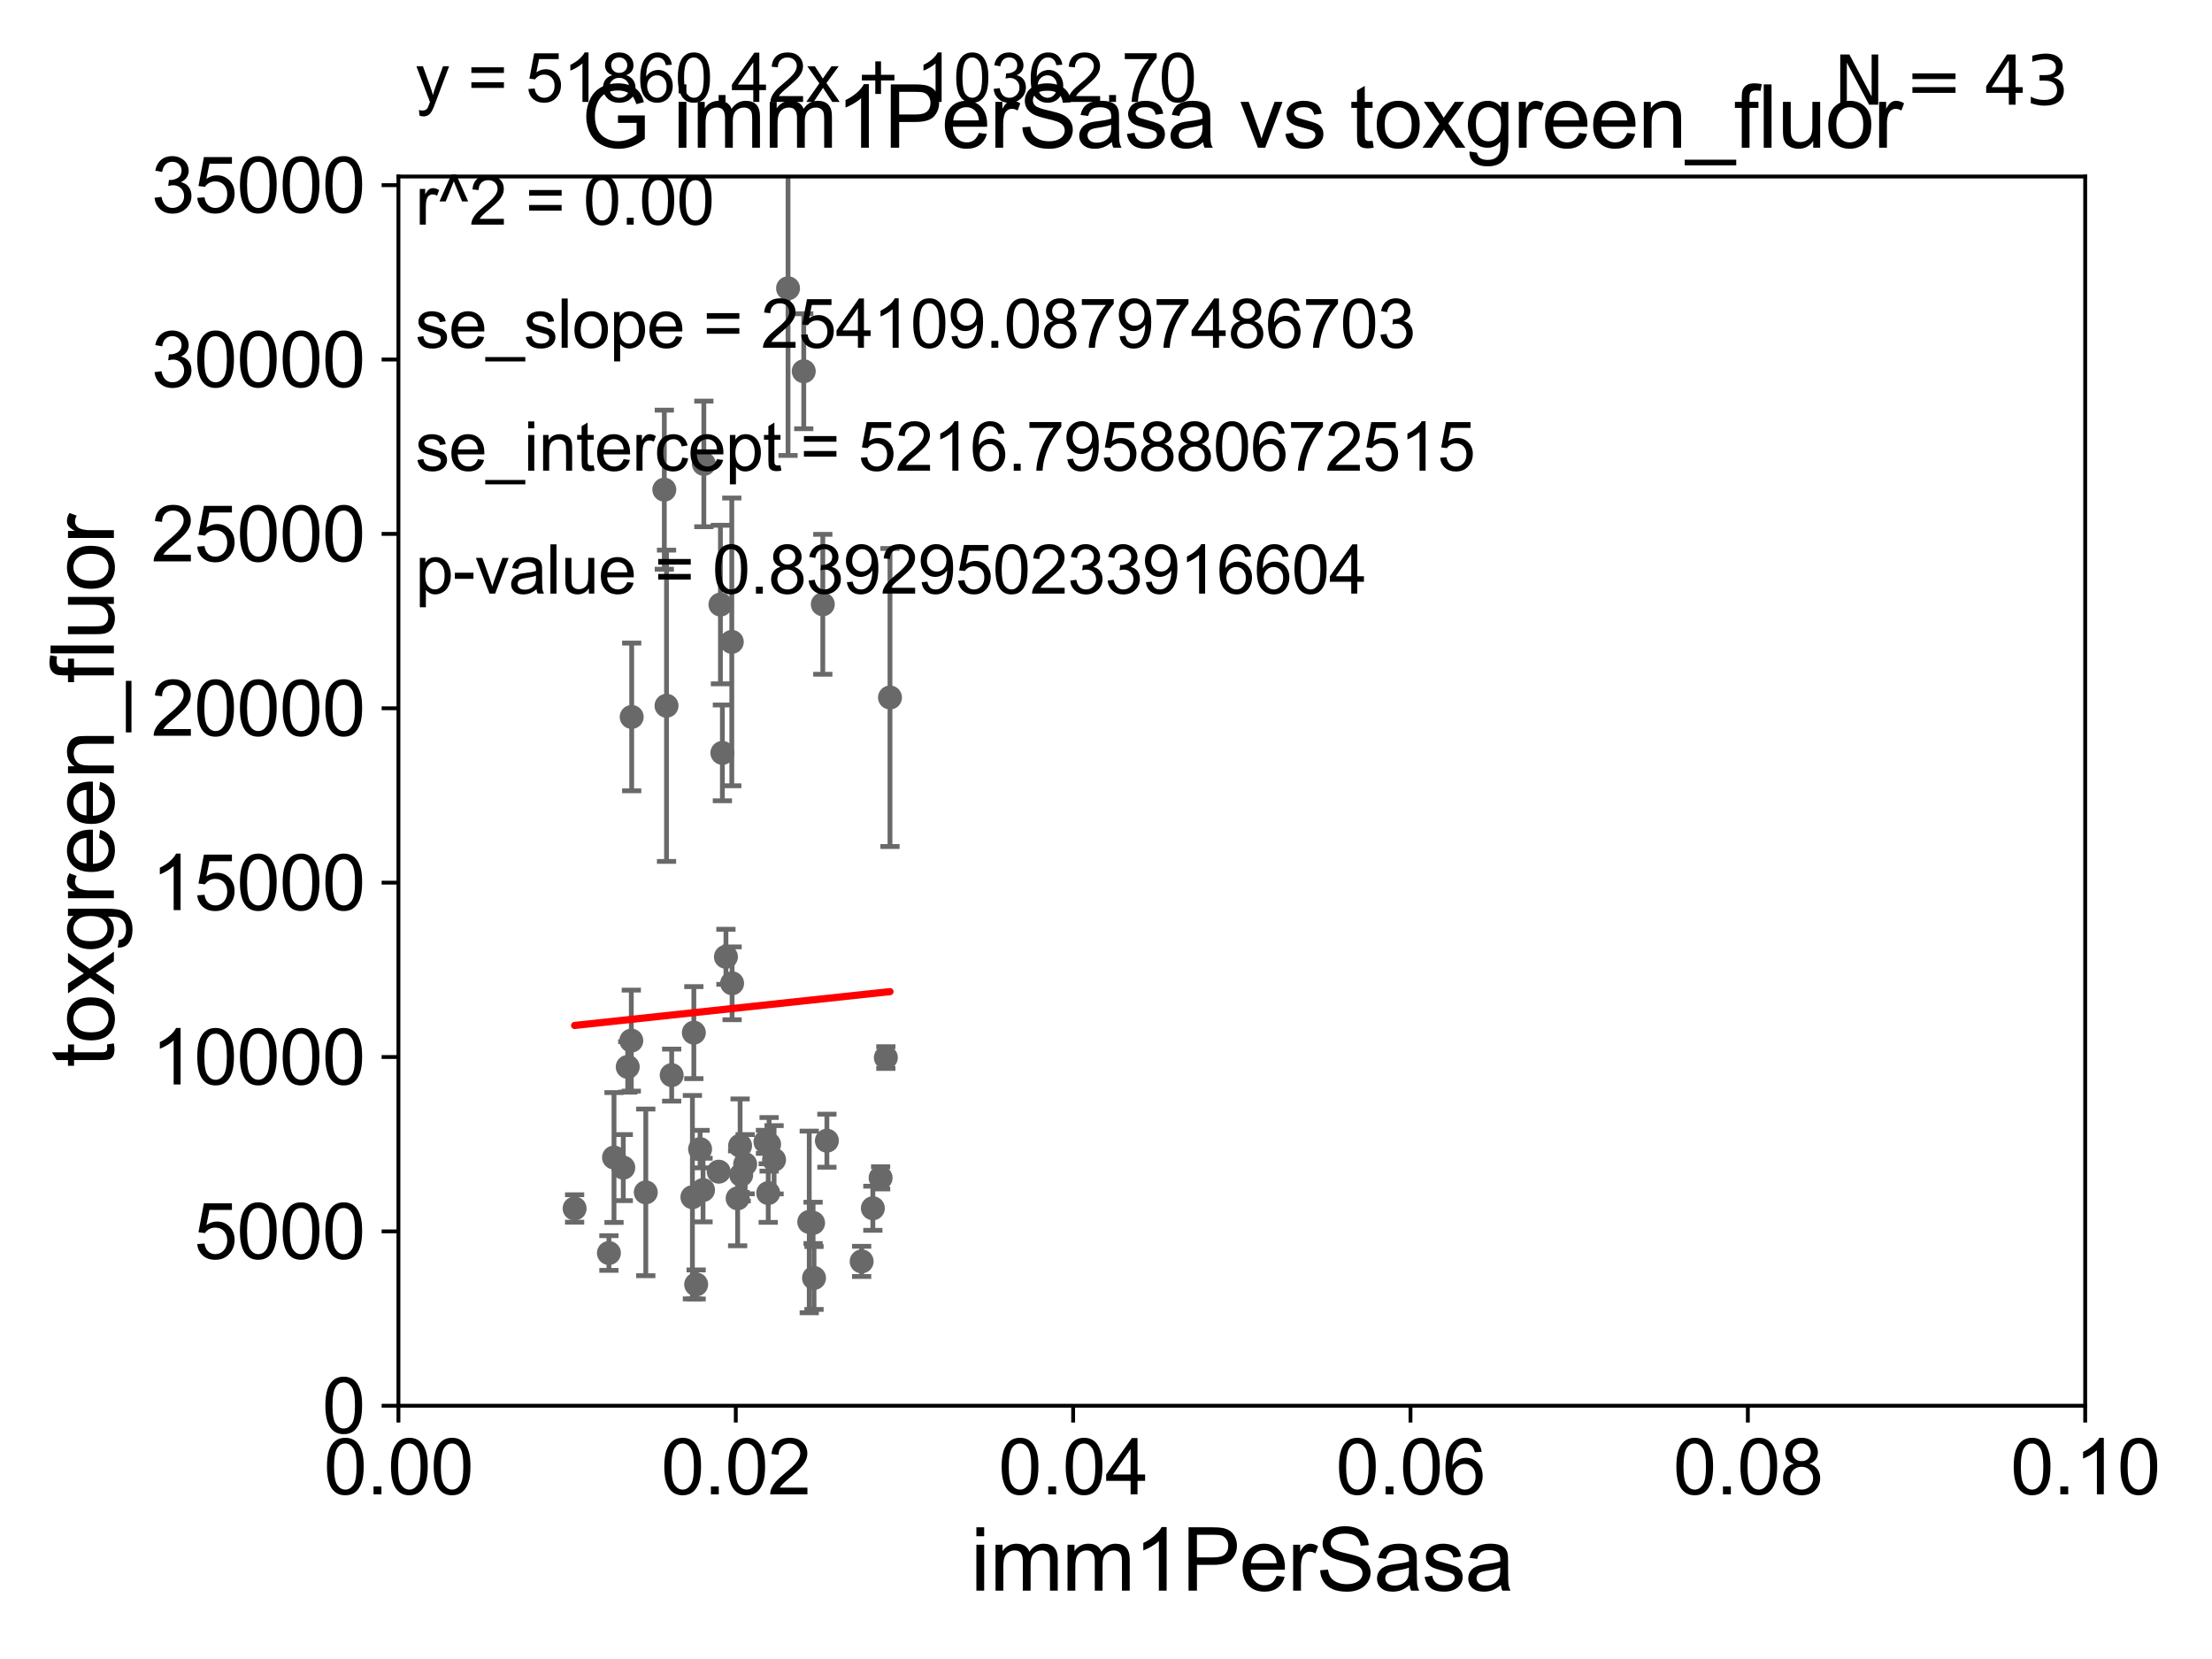 <?xml version="1.0" encoding="utf-8" standalone="no"?>
<!DOCTYPE svg PUBLIC "-//W3C//DTD SVG 1.1//EN"
  "http://www.w3.org/Graphics/SVG/1.1/DTD/svg11.dtd">
<svg xmlns:xlink="http://www.w3.org/1999/xlink" width="460.8pt" height="345.6pt" viewBox="0 0 460.8 345.6" xmlns="http://www.w3.org/2000/svg" version="1.1">
 <defs>
  <style type="text/css">*{stroke-linejoin: round; stroke-linecap: butt}</style>
 </defs>
 <g id="figure_1">
  <g id="patch_1">
   <path d="M 0 345.6 
L 460.8 345.6 
L 460.8 0 
L 0 0 
z
" style="fill: #ffffff"/>
  </g>
  <g id="axes_1">
   <g id="patch_2">
    <path d="M 83 292.84 
L 434.385 292.84 
L 434.385 36.775 
L 83 36.775 
z
" style="fill: #ffffff"/>
   </g>
   <g id="PathCollection_1">
    <defs>
     <path id="m724bd20371" d="M 0 1.118 
C 0.297 1.118 0.581 1 0.791 0.791 
C 1 0.581 1.118 0.297 1.118 0 
C 1.118 -0.297 1 -0.581 0.791 -0.791 
C 0.581 -1 0.297 -1.118 0 -1.118 
C -0.297 -1.118 -0.581 -1 -0.791 -0.791 
C -1 -0.581 -1.118 -0.297 -1.118 0 
C -1.118 0.297 -1 0.581 -0.791 0.791 
C -0.581 1 -0.297 1.118 0 1.118 
z
" style="stroke: #696969"/>
    </defs>
    <g clip-path="url(#pd3ebe67bb3)">
     <use xlink:href="#m724bd20371" x="181.833" y="251.703" style="fill: #696969; stroke: #696969"/>
     <use xlink:href="#m724bd20371" x="155.23" y="242.52" style="fill: #696969; stroke: #696969"/>
     <use xlink:href="#m724bd20371" x="146.455" y="247.912" style="fill: #696969; stroke: #696969"/>
     <use xlink:href="#m724bd20371" x="145.841" y="239.38" style="fill: #696969; stroke: #696969"/>
     <use xlink:href="#m724bd20371" x="160.032" y="248.535" style="fill: #696969; stroke: #696969"/>
     <use xlink:href="#m724bd20371" x="149.727" y="244.082" style="fill: #696969; stroke: #696969"/>
     <use xlink:href="#m724bd20371" x="152.509" y="204.84" style="fill: #696969; stroke: #696969"/>
     <use xlink:href="#m724bd20371" x="169.575" y="266.224" style="fill: #696969; stroke: #696969"/>
     <use xlink:href="#m724bd20371" x="138.849" y="147.023" style="fill: #696969; stroke: #696969"/>
     <use xlink:href="#m724bd20371" x="169.381" y="254.754" style="fill: #696969; stroke: #696969"/>
     <use xlink:href="#m724bd20371" x="131.513" y="216.78" style="fill: #696969; stroke: #696969"/>
     <use xlink:href="#m724bd20371" x="154.405" y="244.763" style="fill: #696969; stroke: #696969"/>
     <use xlink:href="#m724bd20371" x="130.767" y="222.257" style="fill: #696969; stroke: #696969"/>
     <use xlink:href="#m724bd20371" x="185.401" y="145.302" style="fill: #696969; stroke: #696969"/>
     <use xlink:href="#m724bd20371" x="126.847" y="261.029" style="fill: #696969; stroke: #696969"/>
     <use xlink:href="#m724bd20371" x="161.253" y="241.603" style="fill: #696969; stroke: #696969"/>
     <use xlink:href="#m724bd20371" x="129.841" y="243.238" style="fill: #696969; stroke: #696969"/>
     <use xlink:href="#m724bd20371" x="168.581" y="254.553" style="fill: #696969; stroke: #696969"/>
     <use xlink:href="#m724bd20371" x="127.91" y="241.129" style="fill: #696969; stroke: #696969"/>
     <use xlink:href="#m724bd20371" x="144.539" y="215.115" style="fill: #696969; stroke: #696969"/>
     <use xlink:href="#m724bd20371" x="179.497" y="262.775" style="fill: #696969; stroke: #696969"/>
     <use xlink:href="#m724bd20371" x="144.241" y="249.395" style="fill: #696969; stroke: #696969"/>
     <use xlink:href="#m724bd20371" x="160.218" y="238.386" style="fill: #696969; stroke: #696969"/>
     <use xlink:href="#m724bd20371" x="145.022" y="267.577" style="fill: #696969; stroke: #696969"/>
     <use xlink:href="#m724bd20371" x="146.624" y="96.642" style="fill: #696969; stroke: #696969"/>
     <use xlink:href="#m724bd20371" x="164.164" y="60.054" style="fill: #696969; stroke: #696969"/>
     <use xlink:href="#m724bd20371" x="131.593" y="149.352" style="fill: #696969; stroke: #696969"/>
     <use xlink:href="#m724bd20371" x="152.446" y="133.718" style="fill: #696969; stroke: #696969"/>
     <use xlink:href="#m724bd20371" x="119.703" y="251.745" style="fill: #696969; stroke: #696969"/>
     <use xlink:href="#m724bd20371" x="172.257" y="237.626" style="fill: #696969; stroke: #696969"/>
     <use xlink:href="#m724bd20371" x="150.078" y="125.939" style="fill: #696969; stroke: #696969"/>
     <use xlink:href="#m724bd20371" x="154.177" y="238.669" style="fill: #696969; stroke: #696969"/>
     <use xlink:href="#m724bd20371" x="139.924" y="223.968" style="fill: #696969; stroke: #696969"/>
     <use xlink:href="#m724bd20371" x="138.388" y="102.009" style="fill: #696969; stroke: #696969"/>
     <use xlink:href="#m724bd20371" x="159.461" y="237.866" style="fill: #696969; stroke: #696969"/>
     <use xlink:href="#m724bd20371" x="134.529" y="248.393" style="fill: #696969; stroke: #696969"/>
     <use xlink:href="#m724bd20371" x="171.404" y="125.886" style="fill: #696969; stroke: #696969"/>
     <use xlink:href="#m724bd20371" x="184.538" y="220.313" style="fill: #696969; stroke: #696969"/>
     <use xlink:href="#m724bd20371" x="167.437" y="77.339" style="fill: #696969; stroke: #696969"/>
     <use xlink:href="#m724bd20371" x="150.485" y="156.841" style="fill: #696969; stroke: #696969"/>
     <use xlink:href="#m724bd20371" x="151.225" y="199.322" style="fill: #696969; stroke: #696969"/>
     <use xlink:href="#m724bd20371" x="183.45" y="245.369" style="fill: #696969; stroke: #696969"/>
     <use xlink:href="#m724bd20371" x="153.664" y="249.635" style="fill: #696969; stroke: #696969"/>
    </g>
   </g>
   <g id="matplotlib.axis_1">
    <g id="xtick_1">
     <g id="line2d_1">
      <defs>
       <path id="m2f5537b505" d="M 0 0 
L 0 3.5 
" style="stroke: #000000; stroke-width: 0.8"/>
      </defs>
      <g>
       <use xlink:href="#m2f5537b505" x="83" y="292.84" style="stroke: #000000; stroke-width: 0.8"/>
      </g>
     </g>
     <g id="text_1">
      <!-- 0.00 -->
      <g transform="translate(67.431 311.293)scale(0.16 -0.16)">
       <defs>
        <path id="ArialMT-30" d="M 266 2259 
Q 266 3072 433 3567 
Q 600 4063 929 4331 
Q 1259 4600 1759 4600 
Q 2128 4600 2406 4451 
Q 2684 4303 2865 4023 
Q 3047 3744 3150 3342 
Q 3253 2941 3253 2259 
Q 3253 1453 3087 958 
Q 2922 463 2592 192 
Q 2263 -78 1759 -78 
Q 1097 -78 719 397 
Q 266 969 266 2259 
z
M 844 2259 
Q 844 1131 1108 757 
Q 1372 384 1759 384 
Q 2147 384 2411 759 
Q 2675 1134 2675 2259 
Q 2675 3391 2411 3762 
Q 2147 4134 1753 4134 
Q 1366 4134 1134 3806 
Q 844 3388 844 2259 
z
" transform="scale(0.016)"/>
        <path id="ArialMT-2e" d="M 581 0 
L 581 641 
L 1222 641 
L 1222 0 
L 581 0 
z
" transform="scale(0.016)"/>
       </defs>
       <use xlink:href="#ArialMT-30"/>
       <use xlink:href="#ArialMT-2e" x="55.615"/>
       <use xlink:href="#ArialMT-30" x="83.398"/>
       <use xlink:href="#ArialMT-30" x="139.014"/>
      </g>
     </g>
    </g>
    <g id="xtick_2">
     <g id="line2d_2">
      <g>
       <use xlink:href="#m2f5537b505" x="153.277" y="292.84" style="stroke: #000000; stroke-width: 0.8"/>
      </g>
     </g>
     <g id="text_2">
      <!-- 0.02 -->
      <g transform="translate(137.708 311.293)scale(0.16 -0.16)">
       <defs>
        <path id="ArialMT-32" d="M 3222 541 
L 3222 0 
L 194 0 
Q 188 203 259 391 
Q 375 700 629 1000 
Q 884 1300 1366 1694 
Q 2113 2306 2375 2664 
Q 2638 3022 2638 3341 
Q 2638 3675 2398 3904 
Q 2159 4134 1775 4134 
Q 1369 4134 1125 3890 
Q 881 3647 878 3216 
L 300 3275 
Q 359 3922 746 4261 
Q 1134 4600 1788 4600 
Q 2447 4600 2831 4234 
Q 3216 3869 3216 3328 
Q 3216 3053 3103 2787 
Q 2991 2522 2730 2228 
Q 2469 1934 1863 1422 
Q 1356 997 1212 845 
Q 1069 694 975 541 
L 3222 541 
z
" transform="scale(0.016)"/>
       </defs>
       <use xlink:href="#ArialMT-30"/>
       <use xlink:href="#ArialMT-2e" x="55.615"/>
       <use xlink:href="#ArialMT-30" x="83.398"/>
       <use xlink:href="#ArialMT-32" x="139.014"/>
      </g>
     </g>
    </g>
    <g id="xtick_3">
     <g id="line2d_3">
      <g>
       <use xlink:href="#m2f5537b505" x="223.554" y="292.84" style="stroke: #000000; stroke-width: 0.8"/>
      </g>
     </g>
     <g id="text_3">
      <!-- 0.04 -->
      <g transform="translate(207.985 311.293)scale(0.16 -0.16)">
       <defs>
        <path id="ArialMT-34" d="M 2069 0 
L 2069 1097 
L 81 1097 
L 81 1613 
L 2172 4581 
L 2631 4581 
L 2631 1613 
L 3250 1613 
L 3250 1097 
L 2631 1097 
L 2631 0 
L 2069 0 
z
M 2069 1613 
L 2069 3678 
L 634 1613 
L 2069 1613 
z
" transform="scale(0.016)"/>
       </defs>
       <use xlink:href="#ArialMT-30"/>
       <use xlink:href="#ArialMT-2e" x="55.615"/>
       <use xlink:href="#ArialMT-30" x="83.398"/>
       <use xlink:href="#ArialMT-34" x="139.014"/>
      </g>
     </g>
    </g>
    <g id="xtick_4">
     <g id="line2d_4">
      <g>
       <use xlink:href="#m2f5537b505" x="293.831" y="292.84" style="stroke: #000000; stroke-width: 0.8"/>
      </g>
     </g>
     <g id="text_4">
      <!-- 0.06 -->
      <g transform="translate(278.262 311.293)scale(0.16 -0.16)">
       <defs>
        <path id="ArialMT-36" d="M 3184 3459 
L 2625 3416 
Q 2550 3747 2413 3897 
Q 2184 4138 1850 4138 
Q 1581 4138 1378 3988 
Q 1113 3794 959 3422 
Q 806 3050 800 2363 
Q 1003 2672 1297 2822 
Q 1591 2972 1913 2972 
Q 2475 2972 2870 2558 
Q 3266 2144 3266 1488 
Q 3266 1056 3080 686 
Q 2894 316 2569 119 
Q 2244 -78 1831 -78 
Q 1128 -78 684 439 
Q 241 956 241 2144 
Q 241 3472 731 4075 
Q 1159 4600 1884 4600 
Q 2425 4600 2770 4297 
Q 3116 3994 3184 3459 
z
M 888 1484 
Q 888 1194 1011 928 
Q 1134 663 1356 523 
Q 1578 384 1822 384 
Q 2178 384 2434 671 
Q 2691 959 2691 1453 
Q 2691 1928 2437 2201 
Q 2184 2475 1800 2475 
Q 1419 2475 1153 2201 
Q 888 1928 888 1484 
z
" transform="scale(0.016)"/>
       </defs>
       <use xlink:href="#ArialMT-30"/>
       <use xlink:href="#ArialMT-2e" x="55.615"/>
       <use xlink:href="#ArialMT-30" x="83.398"/>
       <use xlink:href="#ArialMT-36" x="139.014"/>
      </g>
     </g>
    </g>
    <g id="xtick_5">
     <g id="line2d_5">
      <g>
       <use xlink:href="#m2f5537b505" x="364.108" y="292.84" style="stroke: #000000; stroke-width: 0.8"/>
      </g>
     </g>
     <g id="text_5">
      <!-- 0.08 -->
      <g transform="translate(348.539 311.293)scale(0.16 -0.16)">
       <defs>
        <path id="ArialMT-38" d="M 1131 2484 
Q 781 2613 612 2850 
Q 444 3088 444 3419 
Q 444 3919 803 4259 
Q 1163 4600 1759 4600 
Q 2359 4600 2725 4251 
Q 3091 3903 3091 3403 
Q 3091 3084 2923 2848 
Q 2756 2613 2416 2484 
Q 2838 2347 3058 2040 
Q 3278 1734 3278 1309 
Q 3278 722 2862 322 
Q 2447 -78 1769 -78 
Q 1091 -78 675 323 
Q 259 725 259 1325 
Q 259 1772 486 2073 
Q 713 2375 1131 2484 
z
M 1019 3438 
Q 1019 3113 1228 2906 
Q 1438 2700 1772 2700 
Q 2097 2700 2305 2904 
Q 2513 3109 2513 3406 
Q 2513 3716 2298 3927 
Q 2084 4138 1766 4138 
Q 1444 4138 1231 3931 
Q 1019 3725 1019 3438 
z
M 838 1322 
Q 838 1081 952 856 
Q 1066 631 1291 507 
Q 1516 384 1775 384 
Q 2178 384 2440 643 
Q 2703 903 2703 1303 
Q 2703 1709 2433 1975 
Q 2163 2241 1756 2241 
Q 1359 2241 1098 1978 
Q 838 1716 838 1322 
z
" transform="scale(0.016)"/>
       </defs>
       <use xlink:href="#ArialMT-30"/>
       <use xlink:href="#ArialMT-2e" x="55.615"/>
       <use xlink:href="#ArialMT-30" x="83.398"/>
       <use xlink:href="#ArialMT-38" x="139.014"/>
      </g>
     </g>
    </g>
    <g id="xtick_6">
     <g id="line2d_6">
      <g>
       <use xlink:href="#m2f5537b505" x="434.385" y="292.84" style="stroke: #000000; stroke-width: 0.8"/>
      </g>
     </g>
     <g id="text_6">
      <!-- 0.10 -->
      <g transform="translate(418.816 311.293)scale(0.16 -0.16)">
       <defs>
        <path id="ArialMT-31" d="M 2384 0 
L 1822 0 
L 1822 3584 
Q 1619 3391 1289 3197 
Q 959 3003 697 2906 
L 697 3450 
Q 1169 3672 1522 3987 
Q 1875 4303 2022 4600 
L 2384 4600 
L 2384 0 
z
" transform="scale(0.016)"/>
       </defs>
       <use xlink:href="#ArialMT-30"/>
       <use xlink:href="#ArialMT-2e" x="55.615"/>
       <use xlink:href="#ArialMT-31" x="83.398"/>
       <use xlink:href="#ArialMT-30" x="139.014"/>
      </g>
     </g>
    </g>
    <g id="text_7">
     <!-- imm1PerSasa -->
     <g transform="translate(202.177 331.357)scale(0.18 -0.18)">
      <defs>
       <path id="ArialMT-69" d="M 425 3934 
L 425 4581 
L 988 4581 
L 988 3934 
L 425 3934 
z
M 425 0 
L 425 3319 
L 988 3319 
L 988 0 
L 425 0 
z
" transform="scale(0.016)"/>
       <path id="ArialMT-6d" d="M 422 0 
L 422 3319 
L 925 3319 
L 925 2853 
Q 1081 3097 1340 3245 
Q 1600 3394 1931 3394 
Q 2300 3394 2536 3241 
Q 2772 3088 2869 2813 
Q 3263 3394 3894 3394 
Q 4388 3394 4653 3120 
Q 4919 2847 4919 2278 
L 4919 0 
L 4359 0 
L 4359 2091 
Q 4359 2428 4304 2576 
Q 4250 2725 4106 2815 
Q 3963 2906 3769 2906 
Q 3419 2906 3187 2673 
Q 2956 2441 2956 1928 
L 2956 0 
L 2394 0 
L 2394 2156 
Q 2394 2531 2256 2718 
Q 2119 2906 1806 2906 
Q 1569 2906 1367 2781 
Q 1166 2656 1075 2415 
Q 984 2175 984 1722 
L 984 0 
L 422 0 
z
" transform="scale(0.016)"/>
       <path id="ArialMT-50" d="M 494 0 
L 494 4581 
L 2222 4581 
Q 2678 4581 2919 4538 
Q 3256 4481 3484 4323 
Q 3713 4166 3852 3881 
Q 3991 3597 3991 3256 
Q 3991 2672 3619 2267 
Q 3247 1863 2275 1863 
L 1100 1863 
L 1100 0 
L 494 0 
z
M 1100 2403 
L 2284 2403 
Q 2872 2403 3119 2622 
Q 3366 2841 3366 3238 
Q 3366 3525 3220 3729 
Q 3075 3934 2838 4000 
Q 2684 4041 2272 4041 
L 1100 4041 
L 1100 2403 
z
" transform="scale(0.016)"/>
       <path id="ArialMT-65" d="M 2694 1069 
L 3275 997 
Q 3138 488 2766 206 
Q 2394 -75 1816 -75 
Q 1088 -75 661 373 
Q 234 822 234 1631 
Q 234 2469 665 2931 
Q 1097 3394 1784 3394 
Q 2450 3394 2872 2941 
Q 3294 2488 3294 1666 
Q 3294 1616 3291 1516 
L 816 1516 
Q 847 969 1125 678 
Q 1403 388 1819 388 
Q 2128 388 2347 550 
Q 2566 713 2694 1069 
z
M 847 1978 
L 2700 1978 
Q 2663 2397 2488 2606 
Q 2219 2931 1791 2931 
Q 1403 2931 1139 2672 
Q 875 2413 847 1978 
z
" transform="scale(0.016)"/>
       <path id="ArialMT-72" d="M 416 0 
L 416 3319 
L 922 3319 
L 922 2816 
Q 1116 3169 1280 3281 
Q 1444 3394 1641 3394 
Q 1925 3394 2219 3213 
L 2025 2691 
Q 1819 2813 1613 2813 
Q 1428 2813 1281 2702 
Q 1134 2591 1072 2394 
Q 978 2094 978 1738 
L 978 0 
L 416 0 
z
" transform="scale(0.016)"/>
       <path id="ArialMT-53" d="M 288 1472 
L 859 1522 
Q 900 1178 1048 958 
Q 1197 738 1509 602 
Q 1822 466 2213 466 
Q 2559 466 2825 569 
Q 3091 672 3220 851 
Q 3350 1031 3350 1244 
Q 3350 1459 3225 1620 
Q 3100 1781 2813 1891 
Q 2628 1963 1997 2114 
Q 1366 2266 1113 2400 
Q 784 2572 623 2826 
Q 463 3081 463 3397 
Q 463 3744 659 4045 
Q 856 4347 1234 4503 
Q 1613 4659 2075 4659 
Q 2584 4659 2973 4495 
Q 3363 4331 3572 4012 
Q 3781 3694 3797 3291 
L 3216 3247 
Q 3169 3681 2898 3903 
Q 2628 4125 2100 4125 
Q 1550 4125 1298 3923 
Q 1047 3722 1047 3438 
Q 1047 3191 1225 3031 
Q 1400 2872 2139 2705 
Q 2878 2538 3153 2413 
Q 3553 2228 3743 1945 
Q 3934 1663 3934 1294 
Q 3934 928 3725 604 
Q 3516 281 3123 101 
Q 2731 -78 2241 -78 
Q 1619 -78 1198 103 
Q 778 284 539 648 
Q 300 1013 288 1472 
z
" transform="scale(0.016)"/>
       <path id="ArialMT-61" d="M 2588 409 
Q 2275 144 1986 34 
Q 1697 -75 1366 -75 
Q 819 -75 525 192 
Q 231 459 231 875 
Q 231 1119 342 1320 
Q 453 1522 633 1644 
Q 813 1766 1038 1828 
Q 1203 1872 1538 1913 
Q 2219 1994 2541 2106 
Q 2544 2222 2544 2253 
Q 2544 2597 2384 2738 
Q 2169 2928 1744 2928 
Q 1347 2928 1158 2789 
Q 969 2650 878 2297 
L 328 2372 
Q 403 2725 575 2942 
Q 747 3159 1072 3276 
Q 1397 3394 1825 3394 
Q 2250 3394 2515 3294 
Q 2781 3194 2906 3042 
Q 3031 2891 3081 2659 
Q 3109 2516 3109 2141 
L 3109 1391 
Q 3109 606 3145 398 
Q 3181 191 3288 0 
L 2700 0 
Q 2613 175 2588 409 
z
M 2541 1666 
Q 2234 1541 1622 1453 
Q 1275 1403 1131 1340 
Q 988 1278 909 1158 
Q 831 1038 831 891 
Q 831 666 1001 516 
Q 1172 366 1500 366 
Q 1825 366 2078 508 
Q 2331 650 2450 897 
Q 2541 1088 2541 1459 
L 2541 1666 
z
" transform="scale(0.016)"/>
       <path id="ArialMT-73" d="M 197 991 
L 753 1078 
Q 800 744 1014 566 
Q 1228 388 1613 388 
Q 2000 388 2187 545 
Q 2375 703 2375 916 
Q 2375 1106 2209 1216 
Q 2094 1291 1634 1406 
Q 1016 1563 777 1677 
Q 538 1791 414 1992 
Q 291 2194 291 2438 
Q 291 2659 392 2848 
Q 494 3038 669 3163 
Q 800 3259 1026 3326 
Q 1253 3394 1513 3394 
Q 1903 3394 2198 3281 
Q 2494 3169 2634 2976 
Q 2775 2784 2828 2463 
L 2278 2388 
Q 2241 2644 2061 2787 
Q 1881 2931 1553 2931 
Q 1166 2931 1000 2803 
Q 834 2675 834 2503 
Q 834 2394 903 2306 
Q 972 2216 1119 2156 
Q 1203 2125 1616 2013 
Q 2213 1853 2448 1751 
Q 2684 1650 2818 1456 
Q 2953 1263 2953 975 
Q 2953 694 2789 445 
Q 2625 197 2315 61 
Q 2006 -75 1616 -75 
Q 969 -75 630 194 
Q 291 463 197 991 
z
" transform="scale(0.016)"/>
      </defs>
      <use xlink:href="#ArialMT-69"/>
      <use xlink:href="#ArialMT-6d" x="22.217"/>
      <use xlink:href="#ArialMT-6d" x="105.518"/>
      <use xlink:href="#ArialMT-31" x="188.818"/>
      <use xlink:href="#ArialMT-50" x="244.434"/>
      <use xlink:href="#ArialMT-65" x="311.133"/>
      <use xlink:href="#ArialMT-72" x="366.748"/>
      <use xlink:href="#ArialMT-53" x="400.049"/>
      <use xlink:href="#ArialMT-61" x="466.748"/>
      <use xlink:href="#ArialMT-73" x="522.363"/>
      <use xlink:href="#ArialMT-61" x="572.363"/>
     </g>
    </g>
   </g>
   <g id="matplotlib.axis_2">
    <g id="ytick_1">
     <g id="line2d_7">
      <defs>
       <path id="maa515312db" d="M 0 0 
L -3.5 0 
" style="stroke: #000000; stroke-width: 0.8"/>
      </defs>
      <g>
       <use xlink:href="#maa515312db" x="83" y="292.84" style="stroke: #000000; stroke-width: 0.8"/>
      </g>
     </g>
     <g id="text_8">
      <!-- 0 -->
      <g transform="translate(67.103 298.566)scale(0.16 -0.16)">
       <use xlink:href="#ArialMT-30"/>
      </g>
     </g>
    </g>
    <g id="ytick_2">
     <g id="line2d_8">
      <g>
       <use xlink:href="#maa515312db" x="83" y="256.516" style="stroke: #000000; stroke-width: 0.8"/>
      </g>
     </g>
     <g id="text_9">
      <!-- 5000 -->
      <g transform="translate(40.41 262.242)scale(0.16 -0.16)">
       <defs>
        <path id="ArialMT-35" d="M 266 1200 
L 856 1250 
Q 922 819 1161 601 
Q 1400 384 1738 384 
Q 2144 384 2425 690 
Q 2706 997 2706 1503 
Q 2706 1984 2436 2262 
Q 2166 2541 1728 2541 
Q 1456 2541 1237 2417 
Q 1019 2294 894 2097 
L 366 2166 
L 809 4519 
L 3088 4519 
L 3088 3981 
L 1259 3981 
L 1013 2750 
Q 1425 3038 1878 3038 
Q 2478 3038 2890 2622 
Q 3303 2206 3303 1553 
Q 3303 931 2941 478 
Q 2500 -78 1738 -78 
Q 1113 -78 717 272 
Q 322 622 266 1200 
z
" transform="scale(0.016)"/>
       </defs>
       <use xlink:href="#ArialMT-35"/>
       <use xlink:href="#ArialMT-30" x="55.615"/>
       <use xlink:href="#ArialMT-30" x="111.23"/>
       <use xlink:href="#ArialMT-30" x="166.846"/>
      </g>
     </g>
    </g>
    <g id="ytick_3">
     <g id="line2d_9">
      <g>
       <use xlink:href="#maa515312db" x="83" y="220.192" style="stroke: #000000; stroke-width: 0.8"/>
      </g>
     </g>
     <g id="text_10">
      <!-- 10000 -->
      <g transform="translate(31.512 225.918)scale(0.16 -0.16)">
       <use xlink:href="#ArialMT-31"/>
       <use xlink:href="#ArialMT-30" x="55.615"/>
       <use xlink:href="#ArialMT-30" x="111.23"/>
       <use xlink:href="#ArialMT-30" x="166.846"/>
       <use xlink:href="#ArialMT-30" x="222.461"/>
      </g>
     </g>
    </g>
    <g id="ytick_4">
     <g id="line2d_10">
      <g>
       <use xlink:href="#maa515312db" x="83" y="183.867" style="stroke: #000000; stroke-width: 0.8"/>
      </g>
     </g>
     <g id="text_11">
      <!-- 15000 -->
      <g transform="translate(31.512 189.594)scale(0.16 -0.16)">
       <use xlink:href="#ArialMT-31"/>
       <use xlink:href="#ArialMT-35" x="55.615"/>
       <use xlink:href="#ArialMT-30" x="111.23"/>
       <use xlink:href="#ArialMT-30" x="166.846"/>
       <use xlink:href="#ArialMT-30" x="222.461"/>
      </g>
     </g>
    </g>
    <g id="ytick_5">
     <g id="line2d_11">
      <g>
       <use xlink:href="#maa515312db" x="83" y="147.543" style="stroke: #000000; stroke-width: 0.8"/>
      </g>
     </g>
     <g id="text_12">
      <!-- 20000 -->
      <g transform="translate(31.512 153.27)scale(0.16 -0.16)">
       <use xlink:href="#ArialMT-32"/>
       <use xlink:href="#ArialMT-30" x="55.615"/>
       <use xlink:href="#ArialMT-30" x="111.23"/>
       <use xlink:href="#ArialMT-30" x="166.846"/>
       <use xlink:href="#ArialMT-30" x="222.461"/>
      </g>
     </g>
    </g>
    <g id="ytick_6">
     <g id="line2d_12">
      <g>
       <use xlink:href="#maa515312db" x="83" y="111.219" style="stroke: #000000; stroke-width: 0.8"/>
      </g>
     </g>
     <g id="text_13">
      <!-- 25000 -->
      <g transform="translate(31.512 116.945)scale(0.16 -0.16)">
       <use xlink:href="#ArialMT-32"/>
       <use xlink:href="#ArialMT-35" x="55.615"/>
       <use xlink:href="#ArialMT-30" x="111.23"/>
       <use xlink:href="#ArialMT-30" x="166.846"/>
       <use xlink:href="#ArialMT-30" x="222.461"/>
      </g>
     </g>
    </g>
    <g id="ytick_7">
     <g id="line2d_13">
      <g>
       <use xlink:href="#maa515312db" x="83" y="74.895" style="stroke: #000000; stroke-width: 0.8"/>
      </g>
     </g>
     <g id="text_14">
      <!-- 30000 -->
      <g transform="translate(31.512 80.621)scale(0.16 -0.16)">
       <defs>
        <path id="ArialMT-33" d="M 269 1209 
L 831 1284 
Q 928 806 1161 595 
Q 1394 384 1728 384 
Q 2125 384 2398 659 
Q 2672 934 2672 1341 
Q 2672 1728 2419 1979 
Q 2166 2231 1775 2231 
Q 1616 2231 1378 2169 
L 1441 2663 
Q 1497 2656 1531 2656 
Q 1891 2656 2178 2843 
Q 2466 3031 2466 3422 
Q 2466 3731 2256 3934 
Q 2047 4138 1716 4138 
Q 1388 4138 1169 3931 
Q 950 3725 888 3313 
L 325 3413 
Q 428 3978 793 4289 
Q 1159 4600 1703 4600 
Q 2078 4600 2393 4439 
Q 2709 4278 2876 4000 
Q 3044 3722 3044 3409 
Q 3044 3113 2884 2869 
Q 2725 2625 2413 2481 
Q 2819 2388 3044 2092 
Q 3269 1797 3269 1353 
Q 3269 753 2831 336 
Q 2394 -81 1725 -81 
Q 1122 -81 723 278 
Q 325 638 269 1209 
z
" transform="scale(0.016)"/>
       </defs>
       <use xlink:href="#ArialMT-33"/>
       <use xlink:href="#ArialMT-30" x="55.615"/>
       <use xlink:href="#ArialMT-30" x="111.23"/>
       <use xlink:href="#ArialMT-30" x="166.846"/>
       <use xlink:href="#ArialMT-30" x="222.461"/>
      </g>
     </g>
    </g>
    <g id="ytick_8">
     <g id="line2d_14">
      <g>
       <use xlink:href="#maa515312db" x="83" y="38.571" style="stroke: #000000; stroke-width: 0.8"/>
      </g>
     </g>
     <g id="text_15">
      <!-- 35000 -->
      <g transform="translate(31.512 44.297)scale(0.16 -0.16)">
       <use xlink:href="#ArialMT-33"/>
       <use xlink:href="#ArialMT-35" x="55.615"/>
       <use xlink:href="#ArialMT-30" x="111.23"/>
       <use xlink:href="#ArialMT-30" x="166.846"/>
       <use xlink:href="#ArialMT-30" x="222.461"/>
      </g>
     </g>
    </g>
    <g id="text_16">
     <!-- toxgreen_fluor -->
     <g transform="translate(23.724 222.34)rotate(-90)scale(0.18 -0.18)">
      <defs>
       <path id="ArialMT-74" d="M 1650 503 
L 1731 6 
Q 1494 -44 1306 -44 
Q 1000 -44 831 53 
Q 663 150 594 308 
Q 525 466 525 972 
L 525 2881 
L 113 2881 
L 113 3319 
L 525 3319 
L 525 4141 
L 1084 4478 
L 1084 3319 
L 1650 3319 
L 1650 2881 
L 1084 2881 
L 1084 941 
Q 1084 700 1114 631 
Q 1144 563 1211 522 
Q 1278 481 1403 481 
Q 1497 481 1650 503 
z
" transform="scale(0.016)"/>
       <path id="ArialMT-6f" d="M 213 1659 
Q 213 2581 725 3025 
Q 1153 3394 1769 3394 
Q 2453 3394 2887 2945 
Q 3322 2497 3322 1706 
Q 3322 1066 3130 698 
Q 2938 331 2570 128 
Q 2203 -75 1769 -75 
Q 1072 -75 642 372 
Q 213 819 213 1659 
z
M 791 1659 
Q 791 1022 1069 705 
Q 1347 388 1769 388 
Q 2188 388 2466 706 
Q 2744 1025 2744 1678 
Q 2744 2294 2464 2611 
Q 2184 2928 1769 2928 
Q 1347 2928 1069 2612 
Q 791 2297 791 1659 
z
" transform="scale(0.016)"/>
       <path id="ArialMT-78" d="M 47 0 
L 1259 1725 
L 138 3319 
L 841 3319 
L 1350 2541 
Q 1494 2319 1581 2169 
Q 1719 2375 1834 2534 
L 2394 3319 
L 3066 3319 
L 1919 1756 
L 3153 0 
L 2463 0 
L 1781 1031 
L 1600 1309 
L 728 0 
L 47 0 
z
" transform="scale(0.016)"/>
       <path id="ArialMT-67" d="M 319 -275 
L 866 -356 
Q 900 -609 1056 -725 
Q 1266 -881 1628 -881 
Q 2019 -881 2231 -725 
Q 2444 -569 2519 -288 
Q 2563 -116 2559 434 
Q 2191 0 1641 0 
Q 956 0 581 494 
Q 206 988 206 1678 
Q 206 2153 378 2554 
Q 550 2956 876 3175 
Q 1203 3394 1644 3394 
Q 2231 3394 2613 2919 
L 2613 3319 
L 3131 3319 
L 3131 450 
Q 3131 -325 2973 -648 
Q 2816 -972 2473 -1159 
Q 2131 -1347 1631 -1347 
Q 1038 -1347 672 -1080 
Q 306 -813 319 -275 
z
M 784 1719 
Q 784 1066 1043 766 
Q 1303 466 1694 466 
Q 2081 466 2343 764 
Q 2606 1063 2606 1700 
Q 2606 2309 2336 2618 
Q 2066 2928 1684 2928 
Q 1309 2928 1046 2623 
Q 784 2319 784 1719 
z
" transform="scale(0.016)"/>
       <path id="ArialMT-6e" d="M 422 0 
L 422 3319 
L 928 3319 
L 928 2847 
Q 1294 3394 1984 3394 
Q 2284 3394 2536 3286 
Q 2788 3178 2913 3003 
Q 3038 2828 3088 2588 
Q 3119 2431 3119 2041 
L 3119 0 
L 2556 0 
L 2556 2019 
Q 2556 2363 2490 2533 
Q 2425 2703 2258 2804 
Q 2091 2906 1866 2906 
Q 1506 2906 1245 2678 
Q 984 2450 984 1813 
L 984 0 
L 422 0 
z
" transform="scale(0.016)"/>
       <path id="ArialMT-5f" d="M -97 -1272 
L -97 -866 
L 3631 -866 
L 3631 -1272 
L -97 -1272 
z
" transform="scale(0.016)"/>
       <path id="ArialMT-66" d="M 556 0 
L 556 2881 
L 59 2881 
L 59 3319 
L 556 3319 
L 556 3672 
Q 556 4006 616 4169 
Q 697 4388 901 4523 
Q 1106 4659 1475 4659 
Q 1713 4659 2000 4603 
L 1916 4113 
Q 1741 4144 1584 4144 
Q 1328 4144 1222 4034 
Q 1116 3925 1116 3625 
L 1116 3319 
L 1763 3319 
L 1763 2881 
L 1116 2881 
L 1116 0 
L 556 0 
z
" transform="scale(0.016)"/>
       <path id="ArialMT-6c" d="M 409 0 
L 409 4581 
L 972 4581 
L 972 0 
L 409 0 
z
" transform="scale(0.016)"/>
       <path id="ArialMT-75" d="M 2597 0 
L 2597 488 
Q 2209 -75 1544 -75 
Q 1250 -75 995 37 
Q 741 150 617 320 
Q 494 491 444 738 
Q 409 903 409 1263 
L 409 3319 
L 972 3319 
L 972 1478 
Q 972 1038 1006 884 
Q 1059 663 1231 536 
Q 1403 409 1656 409 
Q 1909 409 2131 539 
Q 2353 669 2445 892 
Q 2538 1116 2538 1541 
L 2538 3319 
L 3100 3319 
L 3100 0 
L 2597 0 
z
" transform="scale(0.016)"/>
      </defs>
      <use xlink:href="#ArialMT-74"/>
      <use xlink:href="#ArialMT-6f" x="27.783"/>
      <use xlink:href="#ArialMT-78" x="83.398"/>
      <use xlink:href="#ArialMT-67" x="133.398"/>
      <use xlink:href="#ArialMT-72" x="189.014"/>
      <use xlink:href="#ArialMT-65" x="222.314"/>
      <use xlink:href="#ArialMT-65" x="277.93"/>
      <use xlink:href="#ArialMT-6e" x="333.545"/>
      <use xlink:href="#ArialMT-5f" x="389.16"/>
      <use xlink:href="#ArialMT-66" x="444.775"/>
      <use xlink:href="#ArialMT-6c" x="472.559"/>
      <use xlink:href="#ArialMT-75" x="494.775"/>
      <use xlink:href="#ArialMT-6f" x="550.391"/>
      <use xlink:href="#ArialMT-72" x="606.006"/>
     </g>
    </g>
   </g>
   <g id="LineCollection_1">
    <path d="M 181.833 256.298 
L 181.833 247.108 
" clip-path="url(#pd3ebe67bb3)" style="fill: none; stroke: #696969"/>
    <path d="M 155.23 248.688 
L 155.23 236.352 
" clip-path="url(#pd3ebe67bb3)" style="fill: none; stroke: #696969"/>
    <path d="M 146.455 254.544 
L 146.455 241.28 
" clip-path="url(#pd3ebe67bb3)" style="fill: none; stroke: #696969"/>
    <path d="M 145.841 243.288 
L 145.841 235.471 
" clip-path="url(#pd3ebe67bb3)" style="fill: none; stroke: #696969"/>
    <path d="M 160.032 254.642 
L 160.032 242.428 
" clip-path="url(#pd3ebe67bb3)" style="fill: none; stroke: #696969"/>
    <path d="M 149.727 244.986 
L 149.727 243.178 
" clip-path="url(#pd3ebe67bb3)" style="fill: none; stroke: #696969"/>
    <path d="M 152.509 212.427 
L 152.509 197.253 
" clip-path="url(#pd3ebe67bb3)" style="fill: none; stroke: #696969"/>
    <path d="M 169.575 272.779 
L 169.575 259.668 
" clip-path="url(#pd3ebe67bb3)" style="fill: none; stroke: #696969"/>
    <path d="M 138.849 179.444 
L 138.849 114.602 
" clip-path="url(#pd3ebe67bb3)" style="fill: none; stroke: #696969"/>
    <path d="M 169.381 259.056 
L 169.381 250.451 
" clip-path="url(#pd3ebe67bb3)" style="fill: none; stroke: #696969"/>
    <path d="M 131.513 227.297 
L 131.513 206.263 
" clip-path="url(#pd3ebe67bb3)" style="fill: none; stroke: #696969"/>
    <path d="M 154.405 250.174 
L 154.405 239.352 
" clip-path="url(#pd3ebe67bb3)" style="fill: none; stroke: #696969"/>
    <path d="M 130.767 227.514 
L 130.767 216.999 
" clip-path="url(#pd3ebe67bb3)" style="fill: none; stroke: #696969"/>
    <path d="M 185.401 176.343 
L 185.401 114.261 
" clip-path="url(#pd3ebe67bb3)" style="fill: none; stroke: #696969"/>
    <path d="M 126.847 264.642 
L 126.847 257.417 
" clip-path="url(#pd3ebe67bb3)" style="fill: none; stroke: #696969"/>
    <path d="M 161.253 248.719 
L 161.253 234.486 
" clip-path="url(#pd3ebe67bb3)" style="fill: none; stroke: #696969"/>
    <path d="M 129.841 250.119 
L 129.841 236.357 
" clip-path="url(#pd3ebe67bb3)" style="fill: none; stroke: #696969"/>
    <path d="M 168.581 273.473 
L 168.581 235.632 
" clip-path="url(#pd3ebe67bb3)" style="fill: none; stroke: #696969"/>
    <path d="M 127.91 254.655 
L 127.91 227.604 
" clip-path="url(#pd3ebe67bb3)" style="fill: none; stroke: #696969"/>
    <path d="M 144.539 224.7 
L 144.539 205.53 
" clip-path="url(#pd3ebe67bb3)" style="fill: none; stroke: #696969"/>
    <path d="M 179.497 265.922 
L 179.497 259.628 
" clip-path="url(#pd3ebe67bb3)" style="fill: none; stroke: #696969"/>
    <path d="M 144.241 270.583 
L 144.241 228.207 
" clip-path="url(#pd3ebe67bb3)" style="fill: none; stroke: #696969"/>
    <path d="M 160.218 243.968 
L 160.218 232.803 
" clip-path="url(#pd3ebe67bb3)" style="fill: none; stroke: #696969"/>
    <path d="M 145.022 270.604 
L 145.022 264.55 
" clip-path="url(#pd3ebe67bb3)" style="fill: none; stroke: #696969"/>
    <path d="M 146.624 109.725 
L 146.624 83.558 
" clip-path="url(#pd3ebe67bb3)" style="fill: none; stroke: #696969"/>
    <path d="M 164.164 94.883 
L 164.164 25.225 
" clip-path="url(#pd3ebe67bb3)" style="fill: none; stroke: #696969"/>
    <path d="M 131.593 164.74 
L 131.593 133.965 
" clip-path="url(#pd3ebe67bb3)" style="fill: none; stroke: #696969"/>
    <path d="M 152.446 163.689 
L 152.446 103.748 
" clip-path="url(#pd3ebe67bb3)" style="fill: none; stroke: #696969"/>
    <path d="M 119.703 254.604 
L 119.703 248.885 
" clip-path="url(#pd3ebe67bb3)" style="fill: none; stroke: #696969"/>
    <path d="M 172.257 243.153 
L 172.257 232.099 
" clip-path="url(#pd3ebe67bb3)" style="fill: none; stroke: #696969"/>
    <path d="M 150.078 142.455 
L 150.078 109.423 
" clip-path="url(#pd3ebe67bb3)" style="fill: none; stroke: #696969"/>
    <path d="M 154.177 248.408 
L 154.177 228.93 
" clip-path="url(#pd3ebe67bb3)" style="fill: none; stroke: #696969"/>
    <path d="M 139.924 229.385 
L 139.924 218.552 
" clip-path="url(#pd3ebe67bb3)" style="fill: none; stroke: #696969"/>
    <path d="M 138.388 118.578 
L 138.388 85.439 
" clip-path="url(#pd3ebe67bb3)" style="fill: none; stroke: #696969"/>
    <path d="M 159.461 240.273 
L 159.461 235.46 
" clip-path="url(#pd3ebe67bb3)" style="fill: none; stroke: #696969"/>
    <path d="M 134.529 265.753 
L 134.529 231.034 
" clip-path="url(#pd3ebe67bb3)" style="fill: none; stroke: #696969"/>
    <path d="M 171.404 140.457 
L 171.404 111.314 
" clip-path="url(#pd3ebe67bb3)" style="fill: none; stroke: #696969"/>
    <path d="M 184.538 222.581 
L 184.538 218.045 
" clip-path="url(#pd3ebe67bb3)" style="fill: none; stroke: #696969"/>
    <path d="M 167.437 89.318 
L 167.437 65.36 
" clip-path="url(#pd3ebe67bb3)" style="fill: none; stroke: #696969"/>
    <path d="M 150.485 166.82 
L 150.485 146.861 
" clip-path="url(#pd3ebe67bb3)" style="fill: none; stroke: #696969"/>
    <path d="M 151.225 205.059 
L 151.225 193.584 
" clip-path="url(#pd3ebe67bb3)" style="fill: none; stroke: #696969"/>
    <path d="M 183.45 247.686 
L 183.45 243.052 
" clip-path="url(#pd3ebe67bb3)" style="fill: none; stroke: #696969"/>
    <path d="M 153.664 259.513 
L 153.664 239.756 
" clip-path="url(#pd3ebe67bb3)" style="fill: none; stroke: #696969"/>
   </g>
   <g id="line2d_15">
    <defs>
     <path id="mc625f4e23a" d="M 2 0 
L -2 -0 
" style="stroke: #696969"/>
    </defs>
    <g clip-path="url(#pd3ebe67bb3)">
     <use xlink:href="#mc625f4e23a" x="181.833" y="256.298" style="fill: #696969; stroke: #696969"/>
     <use xlink:href="#mc625f4e23a" x="155.23" y="248.688" style="fill: #696969; stroke: #696969"/>
     <use xlink:href="#mc625f4e23a" x="146.455" y="254.544" style="fill: #696969; stroke: #696969"/>
     <use xlink:href="#mc625f4e23a" x="145.841" y="243.288" style="fill: #696969; stroke: #696969"/>
     <use xlink:href="#mc625f4e23a" x="160.032" y="254.642" style="fill: #696969; stroke: #696969"/>
     <use xlink:href="#mc625f4e23a" x="149.727" y="244.986" style="fill: #696969; stroke: #696969"/>
     <use xlink:href="#mc625f4e23a" x="152.509" y="212.427" style="fill: #696969; stroke: #696969"/>
     <use xlink:href="#mc625f4e23a" x="169.575" y="272.779" style="fill: #696969; stroke: #696969"/>
     <use xlink:href="#mc625f4e23a" x="138.849" y="179.444" style="fill: #696969; stroke: #696969"/>
     <use xlink:href="#mc625f4e23a" x="169.381" y="259.056" style="fill: #696969; stroke: #696969"/>
     <use xlink:href="#mc625f4e23a" x="131.513" y="227.297" style="fill: #696969; stroke: #696969"/>
     <use xlink:href="#mc625f4e23a" x="154.405" y="250.174" style="fill: #696969; stroke: #696969"/>
     <use xlink:href="#mc625f4e23a" x="130.767" y="227.514" style="fill: #696969; stroke: #696969"/>
     <use xlink:href="#mc625f4e23a" x="185.401" y="176.343" style="fill: #696969; stroke: #696969"/>
     <use xlink:href="#mc625f4e23a" x="126.847" y="264.642" style="fill: #696969; stroke: #696969"/>
     <use xlink:href="#mc625f4e23a" x="161.253" y="248.719" style="fill: #696969; stroke: #696969"/>
     <use xlink:href="#mc625f4e23a" x="129.841" y="250.119" style="fill: #696969; stroke: #696969"/>
     <use xlink:href="#mc625f4e23a" x="168.581" y="273.473" style="fill: #696969; stroke: #696969"/>
     <use xlink:href="#mc625f4e23a" x="127.91" y="254.655" style="fill: #696969; stroke: #696969"/>
     <use xlink:href="#mc625f4e23a" x="144.539" y="224.7" style="fill: #696969; stroke: #696969"/>
     <use xlink:href="#mc625f4e23a" x="179.497" y="265.922" style="fill: #696969; stroke: #696969"/>
     <use xlink:href="#mc625f4e23a" x="144.241" y="270.583" style="fill: #696969; stroke: #696969"/>
     <use xlink:href="#mc625f4e23a" x="160.218" y="243.968" style="fill: #696969; stroke: #696969"/>
     <use xlink:href="#mc625f4e23a" x="145.022" y="270.604" style="fill: #696969; stroke: #696969"/>
     <use xlink:href="#mc625f4e23a" x="146.624" y="109.725" style="fill: #696969; stroke: #696969"/>
     <use xlink:href="#mc625f4e23a" x="164.164" y="94.883" style="fill: #696969; stroke: #696969"/>
     <use xlink:href="#mc625f4e23a" x="131.593" y="164.74" style="fill: #696969; stroke: #696969"/>
     <use xlink:href="#mc625f4e23a" x="152.446" y="163.689" style="fill: #696969; stroke: #696969"/>
     <use xlink:href="#mc625f4e23a" x="119.703" y="254.604" style="fill: #696969; stroke: #696969"/>
     <use xlink:href="#mc625f4e23a" x="172.257" y="243.153" style="fill: #696969; stroke: #696969"/>
     <use xlink:href="#mc625f4e23a" x="150.078" y="142.455" style="fill: #696969; stroke: #696969"/>
     <use xlink:href="#mc625f4e23a" x="154.177" y="248.408" style="fill: #696969; stroke: #696969"/>
     <use xlink:href="#mc625f4e23a" x="139.924" y="229.385" style="fill: #696969; stroke: #696969"/>
     <use xlink:href="#mc625f4e23a" x="138.388" y="118.578" style="fill: #696969; stroke: #696969"/>
     <use xlink:href="#mc625f4e23a" x="159.461" y="240.273" style="fill: #696969; stroke: #696969"/>
     <use xlink:href="#mc625f4e23a" x="134.529" y="265.753" style="fill: #696969; stroke: #696969"/>
     <use xlink:href="#mc625f4e23a" x="171.404" y="140.457" style="fill: #696969; stroke: #696969"/>
     <use xlink:href="#mc625f4e23a" x="184.538" y="222.581" style="fill: #696969; stroke: #696969"/>
     <use xlink:href="#mc625f4e23a" x="167.437" y="89.318" style="fill: #696969; stroke: #696969"/>
     <use xlink:href="#mc625f4e23a" x="150.485" y="166.82" style="fill: #696969; stroke: #696969"/>
     <use xlink:href="#mc625f4e23a" x="151.225" y="205.059" style="fill: #696969; stroke: #696969"/>
     <use xlink:href="#mc625f4e23a" x="183.45" y="247.686" style="fill: #696969; stroke: #696969"/>
     <use xlink:href="#mc625f4e23a" x="153.664" y="259.513" style="fill: #696969; stroke: #696969"/>
    </g>
   </g>
   <g id="line2d_16">
    <g clip-path="url(#pd3ebe67bb3)">
     <use xlink:href="#mc625f4e23a" x="181.833" y="247.108" style="fill: #696969; stroke: #696969"/>
     <use xlink:href="#mc625f4e23a" x="155.23" y="236.352" style="fill: #696969; stroke: #696969"/>
     <use xlink:href="#mc625f4e23a" x="146.455" y="241.28" style="fill: #696969; stroke: #696969"/>
     <use xlink:href="#mc625f4e23a" x="145.841" y="235.471" style="fill: #696969; stroke: #696969"/>
     <use xlink:href="#mc625f4e23a" x="160.032" y="242.428" style="fill: #696969; stroke: #696969"/>
     <use xlink:href="#mc625f4e23a" x="149.727" y="243.178" style="fill: #696969; stroke: #696969"/>
     <use xlink:href="#mc625f4e23a" x="152.509" y="197.253" style="fill: #696969; stroke: #696969"/>
     <use xlink:href="#mc625f4e23a" x="169.575" y="259.668" style="fill: #696969; stroke: #696969"/>
     <use xlink:href="#mc625f4e23a" x="138.849" y="114.602" style="fill: #696969; stroke: #696969"/>
     <use xlink:href="#mc625f4e23a" x="169.381" y="250.451" style="fill: #696969; stroke: #696969"/>
     <use xlink:href="#mc625f4e23a" x="131.513" y="206.263" style="fill: #696969; stroke: #696969"/>
     <use xlink:href="#mc625f4e23a" x="154.405" y="239.352" style="fill: #696969; stroke: #696969"/>
     <use xlink:href="#mc625f4e23a" x="130.767" y="216.999" style="fill: #696969; stroke: #696969"/>
     <use xlink:href="#mc625f4e23a" x="185.401" y="114.261" style="fill: #696969; stroke: #696969"/>
     <use xlink:href="#mc625f4e23a" x="126.847" y="257.417" style="fill: #696969; stroke: #696969"/>
     <use xlink:href="#mc625f4e23a" x="161.253" y="234.486" style="fill: #696969; stroke: #696969"/>
     <use xlink:href="#mc625f4e23a" x="129.841" y="236.357" style="fill: #696969; stroke: #696969"/>
     <use xlink:href="#mc625f4e23a" x="168.581" y="235.632" style="fill: #696969; stroke: #696969"/>
     <use xlink:href="#mc625f4e23a" x="127.91" y="227.604" style="fill: #696969; stroke: #696969"/>
     <use xlink:href="#mc625f4e23a" x="144.539" y="205.53" style="fill: #696969; stroke: #696969"/>
     <use xlink:href="#mc625f4e23a" x="179.497" y="259.628" style="fill: #696969; stroke: #696969"/>
     <use xlink:href="#mc625f4e23a" x="144.241" y="228.207" style="fill: #696969; stroke: #696969"/>
     <use xlink:href="#mc625f4e23a" x="160.218" y="232.803" style="fill: #696969; stroke: #696969"/>
     <use xlink:href="#mc625f4e23a" x="145.022" y="264.55" style="fill: #696969; stroke: #696969"/>
     <use xlink:href="#mc625f4e23a" x="146.624" y="83.558" style="fill: #696969; stroke: #696969"/>
     <use xlink:href="#mc625f4e23a" x="164.164" y="25.225" style="fill: #696969; stroke: #696969"/>
     <use xlink:href="#mc625f4e23a" x="131.593" y="133.965" style="fill: #696969; stroke: #696969"/>
     <use xlink:href="#mc625f4e23a" x="152.446" y="103.748" style="fill: #696969; stroke: #696969"/>
     <use xlink:href="#mc625f4e23a" x="119.703" y="248.885" style="fill: #696969; stroke: #696969"/>
     <use xlink:href="#mc625f4e23a" x="172.257" y="232.099" style="fill: #696969; stroke: #696969"/>
     <use xlink:href="#mc625f4e23a" x="150.078" y="109.423" style="fill: #696969; stroke: #696969"/>
     <use xlink:href="#mc625f4e23a" x="154.177" y="228.93" style="fill: #696969; stroke: #696969"/>
     <use xlink:href="#mc625f4e23a" x="139.924" y="218.552" style="fill: #696969; stroke: #696969"/>
     <use xlink:href="#mc625f4e23a" x="138.388" y="85.439" style="fill: #696969; stroke: #696969"/>
     <use xlink:href="#mc625f4e23a" x="159.461" y="235.46" style="fill: #696969; stroke: #696969"/>
     <use xlink:href="#mc625f4e23a" x="134.529" y="231.034" style="fill: #696969; stroke: #696969"/>
     <use xlink:href="#mc625f4e23a" x="171.404" y="111.314" style="fill: #696969; stroke: #696969"/>
     <use xlink:href="#mc625f4e23a" x="184.538" y="218.045" style="fill: #696969; stroke: #696969"/>
     <use xlink:href="#mc625f4e23a" x="167.437" y="65.36" style="fill: #696969; stroke: #696969"/>
     <use xlink:href="#mc625f4e23a" x="150.485" y="146.861" style="fill: #696969; stroke: #696969"/>
     <use xlink:href="#mc625f4e23a" x="151.225" y="193.584" style="fill: #696969; stroke: #696969"/>
     <use xlink:href="#mc625f4e23a" x="183.45" y="243.052" style="fill: #696969; stroke: #696969"/>
     <use xlink:href="#mc625f4e23a" x="153.664" y="239.756" style="fill: #696969; stroke: #696969"/>
    </g>
   </g>
   <g id="line2d_17">
    <path d="M 181.833 206.96 
L 155.23 209.812 
L 146.455 210.753 
L 145.841 210.819 
L 160.032 209.297 
L 149.727 210.402 
L 152.509 210.104 
L 169.575 208.274 
L 138.849 211.568 
L 169.381 208.295 
L 131.513 212.355 
L 154.405 209.901 
L 130.767 212.435 
L 185.401 206.577 
L 126.847 212.855 
L 161.253 209.166 
L 129.841 212.534 
L 168.581 208.381 
L 127.91 212.741 
L 144.539 210.958 
L 179.497 207.21 
L 144.241 210.99 
L 160.218 209.277 
L 145.022 210.907 
L 146.624 210.735 
L 164.164 208.854 
L 131.593 212.346 
L 152.446 210.111 
L 119.703 213.621 
L 172.257 207.987 
L 150.078 210.365 
L 154.177 209.925 
L 139.924 211.453 
L 138.388 211.618 
L 159.461 209.359 
L 134.529 212.032 
L 171.404 208.078 
L 184.538 206.67 
L 167.437 208.503 
L 150.485 210.321 
L 151.225 210.242 
L 183.45 206.786 
L 153.664 209.98 
" clip-path="url(#pd3ebe67bb3)" style="fill: none; stroke: #ff0000; stroke-width: 1.5; stroke-linecap: square"/>
   </g>
   <g id="line2d_18">
    <defs>
     <path id="m941b74afc1" d="M 0 2 
C 0.53 2 1.039 1.789 1.414 1.414 
C 1.789 1.039 2 0.53 2 0 
C 2 -0.53 1.789 -1.039 1.414 -1.414 
C 1.039 -1.789 0.53 -2 0 -2 
C -0.53 -2 -1.039 -1.789 -1.414 -1.414 
C -1.789 -1.039 -2 -0.53 -2 0 
C -2 0.53 -1.789 1.039 -1.414 1.414 
C -1.039 1.789 -0.53 2 0 2 
z
" style="stroke: #696969"/>
    </defs>
    <g clip-path="url(#pd3ebe67bb3)">
     <use xlink:href="#m941b74afc1" x="181.833" y="251.703" style="fill: #696969; stroke: #696969"/>
     <use xlink:href="#m941b74afc1" x="155.23" y="242.52" style="fill: #696969; stroke: #696969"/>
     <use xlink:href="#m941b74afc1" x="146.455" y="247.912" style="fill: #696969; stroke: #696969"/>
     <use xlink:href="#m941b74afc1" x="145.841" y="239.38" style="fill: #696969; stroke: #696969"/>
     <use xlink:href="#m941b74afc1" x="160.032" y="248.535" style="fill: #696969; stroke: #696969"/>
     <use xlink:href="#m941b74afc1" x="149.727" y="244.082" style="fill: #696969; stroke: #696969"/>
     <use xlink:href="#m941b74afc1" x="152.509" y="204.84" style="fill: #696969; stroke: #696969"/>
     <use xlink:href="#m941b74afc1" x="169.575" y="266.224" style="fill: #696969; stroke: #696969"/>
     <use xlink:href="#m941b74afc1" x="138.849" y="147.023" style="fill: #696969; stroke: #696969"/>
     <use xlink:href="#m941b74afc1" x="169.381" y="254.754" style="fill: #696969; stroke: #696969"/>
     <use xlink:href="#m941b74afc1" x="131.513" y="216.78" style="fill: #696969; stroke: #696969"/>
     <use xlink:href="#m941b74afc1" x="154.405" y="244.763" style="fill: #696969; stroke: #696969"/>
     <use xlink:href="#m941b74afc1" x="130.767" y="222.257" style="fill: #696969; stroke: #696969"/>
     <use xlink:href="#m941b74afc1" x="185.401" y="145.302" style="fill: #696969; stroke: #696969"/>
     <use xlink:href="#m941b74afc1" x="126.847" y="261.029" style="fill: #696969; stroke: #696969"/>
     <use xlink:href="#m941b74afc1" x="161.253" y="241.603" style="fill: #696969; stroke: #696969"/>
     <use xlink:href="#m941b74afc1" x="129.841" y="243.238" style="fill: #696969; stroke: #696969"/>
     <use xlink:href="#m941b74afc1" x="168.581" y="254.553" style="fill: #696969; stroke: #696969"/>
     <use xlink:href="#m941b74afc1" x="127.91" y="241.129" style="fill: #696969; stroke: #696969"/>
     <use xlink:href="#m941b74afc1" x="144.539" y="215.115" style="fill: #696969; stroke: #696969"/>
     <use xlink:href="#m941b74afc1" x="179.497" y="262.775" style="fill: #696969; stroke: #696969"/>
     <use xlink:href="#m941b74afc1" x="144.241" y="249.395" style="fill: #696969; stroke: #696969"/>
     <use xlink:href="#m941b74afc1" x="160.218" y="238.386" style="fill: #696969; stroke: #696969"/>
     <use xlink:href="#m941b74afc1" x="145.022" y="267.577" style="fill: #696969; stroke: #696969"/>
     <use xlink:href="#m941b74afc1" x="146.624" y="96.642" style="fill: #696969; stroke: #696969"/>
     <use xlink:href="#m941b74afc1" x="164.164" y="60.054" style="fill: #696969; stroke: #696969"/>
     <use xlink:href="#m941b74afc1" x="131.593" y="149.352" style="fill: #696969; stroke: #696969"/>
     <use xlink:href="#m941b74afc1" x="152.446" y="133.718" style="fill: #696969; stroke: #696969"/>
     <use xlink:href="#m941b74afc1" x="119.703" y="251.745" style="fill: #696969; stroke: #696969"/>
     <use xlink:href="#m941b74afc1" x="172.257" y="237.626" style="fill: #696969; stroke: #696969"/>
     <use xlink:href="#m941b74afc1" x="150.078" y="125.939" style="fill: #696969; stroke: #696969"/>
     <use xlink:href="#m941b74afc1" x="154.177" y="238.669" style="fill: #696969; stroke: #696969"/>
     <use xlink:href="#m941b74afc1" x="139.924" y="223.968" style="fill: #696969; stroke: #696969"/>
     <use xlink:href="#m941b74afc1" x="138.388" y="102.009" style="fill: #696969; stroke: #696969"/>
     <use xlink:href="#m941b74afc1" x="159.461" y="237.866" style="fill: #696969; stroke: #696969"/>
     <use xlink:href="#m941b74afc1" x="134.529" y="248.393" style="fill: #696969; stroke: #696969"/>
     <use xlink:href="#m941b74afc1" x="171.404" y="125.886" style="fill: #696969; stroke: #696969"/>
     <use xlink:href="#m941b74afc1" x="184.538" y="220.313" style="fill: #696969; stroke: #696969"/>
     <use xlink:href="#m941b74afc1" x="167.437" y="77.339" style="fill: #696969; stroke: #696969"/>
     <use xlink:href="#m941b74afc1" x="150.485" y="156.841" style="fill: #696969; stroke: #696969"/>
     <use xlink:href="#m941b74afc1" x="151.225" y="199.322" style="fill: #696969; stroke: #696969"/>
     <use xlink:href="#m941b74afc1" x="183.45" y="245.369" style="fill: #696969; stroke: #696969"/>
     <use xlink:href="#m941b74afc1" x="153.664" y="249.635" style="fill: #696969; stroke: #696969"/>
    </g>
   </g>
   <g id="patch_3">
    <path d="M 83 292.84 
L 83 36.775 
" style="fill: none; stroke: #000000; stroke-width: 0.8; stroke-linejoin: miter; stroke-linecap: square"/>
   </g>
   <g id="patch_4">
    <path d="M 434.385 292.84 
L 434.385 36.775 
" style="fill: none; stroke: #000000; stroke-width: 0.8; stroke-linejoin: miter; stroke-linecap: square"/>
   </g>
   <g id="patch_5">
    <path d="M 83 292.84 
L 434.385 292.84 
" style="fill: none; stroke: #000000; stroke-width: 0.8; stroke-linejoin: miter; stroke-linecap: square"/>
   </g>
   <g id="patch_6">
    <path d="M 83 36.775 
L 434.385 36.775 
" style="fill: none; stroke: #000000; stroke-width: 0.8; stroke-linejoin: miter; stroke-linecap: square"/>
   </g>
   <g id="text_17">
    <!-- N = 43 -->
    <g transform="translate(381.952 21.806)scale(0.14 -0.14)">
     <defs>
      <path id="DejaVuSans-4e" d="M 628 4666 
L 1478 4666 
L 3547 763 
L 3547 4666 
L 4159 4666 
L 4159 0 
L 3309 0 
L 1241 3903 
L 1241 0 
L 628 0 
L 628 4666 
z
" transform="scale(0.016)"/>
      <path id="DejaVuSans-20" transform="scale(0.016)"/>
      <path id="DejaVuSans-3d" d="M 678 2906 
L 4684 2906 
L 4684 2381 
L 678 2381 
L 678 2906 
z
M 678 1631 
L 4684 1631 
L 4684 1100 
L 678 1100 
L 678 1631 
z
" transform="scale(0.016)"/>
      <path id="DejaVuSans-34" d="M 2419 4116 
L 825 1625 
L 2419 1625 
L 2419 4116 
z
M 2253 4666 
L 3047 4666 
L 3047 1625 
L 3713 1625 
L 3713 1100 
L 3047 1100 
L 3047 0 
L 2419 0 
L 2419 1100 
L 313 1100 
L 313 1709 
L 2253 4666 
z
" transform="scale(0.016)"/>
      <path id="DejaVuSans-33" d="M 2597 2516 
Q 3050 2419 3304 2112 
Q 3559 1806 3559 1356 
Q 3559 666 3084 287 
Q 2609 -91 1734 -91 
Q 1441 -91 1130 -33 
Q 819 25 488 141 
L 488 750 
Q 750 597 1062 519 
Q 1375 441 1716 441 
Q 2309 441 2620 675 
Q 2931 909 2931 1356 
Q 2931 1769 2642 2001 
Q 2353 2234 1838 2234 
L 1294 2234 
L 1294 2753 
L 1863 2753 
Q 2328 2753 2575 2939 
Q 2822 3125 2822 3475 
Q 2822 3834 2567 4026 
Q 2313 4219 1838 4219 
Q 1578 4219 1281 4162 
Q 984 4106 628 3988 
L 628 4550 
Q 988 4650 1302 4700 
Q 1616 4750 1894 4750 
Q 2613 4750 3031 4423 
Q 3450 4097 3450 3541 
Q 3450 3153 3228 2886 
Q 3006 2619 2597 2516 
z
" transform="scale(0.016)"/>
     </defs>
     <use xlink:href="#DejaVuSans-4e"/>
     <use xlink:href="#DejaVuSans-20" x="74.805"/>
     <use xlink:href="#DejaVuSans-3d" x="106.592"/>
     <use xlink:href="#DejaVuSans-20" x="190.381"/>
     <use xlink:href="#DejaVuSans-34" x="222.168"/>
     <use xlink:href="#DejaVuSans-33" x="285.791"/>
    </g>
   </g>
   <g id="text_18">
    <!-- r^2 = 0.00 -->
    <g transform="translate(86.514 46.796)scale(0.14 -0.14)">
     <defs>
      <path id="ArialMT-5e" d="M 747 2156 
L 169 2156 
L 1272 4659 
L 1725 4659 
L 2834 2156 
L 2269 2156 
L 1497 4022 
L 747 2156 
z
" transform="scale(0.016)"/>
      <path id="ArialMT-20" transform="scale(0.016)"/>
      <path id="ArialMT-3d" d="M 3381 2694 
L 356 2694 
L 356 3219 
L 3381 3219 
L 3381 2694 
z
M 3381 1303 
L 356 1303 
L 356 1828 
L 3381 1828 
L 3381 1303 
z
" transform="scale(0.016)"/>
     </defs>
     <use xlink:href="#ArialMT-72"/>
     <use xlink:href="#ArialMT-5e" x="33.301"/>
     <use xlink:href="#ArialMT-32" x="80.225"/>
     <use xlink:href="#ArialMT-20" x="135.84"/>
     <use xlink:href="#ArialMT-3d" x="163.623"/>
     <use xlink:href="#ArialMT-20" x="222.021"/>
     <use xlink:href="#ArialMT-30" x="249.805"/>
     <use xlink:href="#ArialMT-2e" x="305.42"/>
     <use xlink:href="#ArialMT-30" x="333.203"/>
     <use xlink:href="#ArialMT-30" x="388.818"/>
    </g>
   </g>
   <g id="text_19">
    <!-- y = 51860.42x + 10362.70 -->
    <g transform="translate(86.514 21.231)scale(0.14 -0.14)">
     <defs>
      <path id="ArialMT-79" d="M 397 -1278 
L 334 -750 
Q 519 -800 656 -800 
Q 844 -800 956 -737 
Q 1069 -675 1141 -563 
Q 1194 -478 1313 -144 
Q 1328 -97 1363 -6 
L 103 3319 
L 709 3319 
L 1400 1397 
Q 1534 1031 1641 628 
Q 1738 1016 1872 1384 
L 2581 3319 
L 3144 3319 
L 1881 -56 
Q 1678 -603 1566 -809 
Q 1416 -1088 1222 -1217 
Q 1028 -1347 759 -1347 
Q 597 -1347 397 -1278 
z
" transform="scale(0.016)"/>
      <path id="ArialMT-2b" d="M 1603 741 
L 1603 1997 
L 356 1997 
L 356 2522 
L 1603 2522 
L 1603 3769 
L 2134 3769 
L 2134 2522 
L 3381 2522 
L 3381 1997 
L 2134 1997 
L 2134 741 
L 1603 741 
z
" transform="scale(0.016)"/>
      <path id="ArialMT-37" d="M 303 3981 
L 303 4522 
L 3269 4522 
L 3269 4084 
Q 2831 3619 2401 2847 
Q 1972 2075 1738 1259 
Q 1569 684 1522 0 
L 944 0 
Q 953 541 1156 1306 
Q 1359 2072 1739 2783 
Q 2119 3494 2547 3981 
L 303 3981 
z
" transform="scale(0.016)"/>
     </defs>
     <use xlink:href="#ArialMT-79"/>
     <use xlink:href="#ArialMT-20" x="50"/>
     <use xlink:href="#ArialMT-3d" x="77.783"/>
     <use xlink:href="#ArialMT-20" x="136.182"/>
     <use xlink:href="#ArialMT-35" x="163.965"/>
     <use xlink:href="#ArialMT-31" x="219.58"/>
     <use xlink:href="#ArialMT-38" x="275.195"/>
     <use xlink:href="#ArialMT-36" x="330.811"/>
     <use xlink:href="#ArialMT-30" x="386.426"/>
     <use xlink:href="#ArialMT-2e" x="442.041"/>
     <use xlink:href="#ArialMT-34" x="469.824"/>
     <use xlink:href="#ArialMT-32" x="525.439"/>
     <use xlink:href="#ArialMT-78" x="581.055"/>
     <use xlink:href="#ArialMT-20" x="631.055"/>
     <use xlink:href="#ArialMT-2b" x="658.838"/>
     <use xlink:href="#ArialMT-20" x="717.236"/>
     <use xlink:href="#ArialMT-31" x="745.02"/>
     <use xlink:href="#ArialMT-30" x="800.635"/>
     <use xlink:href="#ArialMT-33" x="856.25"/>
     <use xlink:href="#ArialMT-36" x="911.865"/>
     <use xlink:href="#ArialMT-32" x="967.48"/>
     <use xlink:href="#ArialMT-2e" x="1023.096"/>
     <use xlink:href="#ArialMT-37" x="1050.879"/>
     <use xlink:href="#ArialMT-30" x="1106.494"/>
    </g>
   </g>
   <g id="text_20">
    <!-- se_slope = 254109.08797486703 -->
    <g transform="translate(86.514 72.444)scale(0.14 -0.14)">
     <defs>
      <path id="ArialMT-70" d="M 422 -1272 
L 422 3319 
L 934 3319 
L 934 2888 
Q 1116 3141 1344 3267 
Q 1572 3394 1897 3394 
Q 2322 3394 2647 3175 
Q 2972 2956 3137 2557 
Q 3303 2159 3303 1684 
Q 3303 1175 3120 767 
Q 2938 359 2589 142 
Q 2241 -75 1856 -75 
Q 1575 -75 1351 44 
Q 1128 163 984 344 
L 984 -1272 
L 422 -1272 
z
M 931 1641 
Q 931 1000 1190 694 
Q 1450 388 1819 388 
Q 2194 388 2461 705 
Q 2728 1022 2728 1688 
Q 2728 2322 2467 2637 
Q 2206 2953 1844 2953 
Q 1484 2953 1207 2617 
Q 931 2281 931 1641 
z
" transform="scale(0.016)"/>
      <path id="ArialMT-39" d="M 350 1059 
L 891 1109 
Q 959 728 1153 556 
Q 1347 384 1650 384 
Q 1909 384 2104 503 
Q 2300 622 2425 820 
Q 2550 1019 2634 1356 
Q 2719 1694 2719 2044 
Q 2719 2081 2716 2156 
Q 2547 1888 2255 1720 
Q 1963 1553 1622 1553 
Q 1053 1553 659 1965 
Q 266 2378 266 3053 
Q 266 3750 677 4175 
Q 1088 4600 1706 4600 
Q 2153 4600 2523 4359 
Q 2894 4119 3086 3673 
Q 3278 3228 3278 2384 
Q 3278 1506 3087 986 
Q 2897 466 2520 194 
Q 2144 -78 1638 -78 
Q 1100 -78 759 220 
Q 419 519 350 1059 
z
M 2653 3081 
Q 2653 3566 2395 3850 
Q 2138 4134 1775 4134 
Q 1400 4134 1122 3828 
Q 844 3522 844 3034 
Q 844 2597 1108 2323 
Q 1372 2050 1759 2050 
Q 2150 2050 2401 2323 
Q 2653 2597 2653 3081 
z
" transform="scale(0.016)"/>
     </defs>
     <use xlink:href="#ArialMT-73"/>
     <use xlink:href="#ArialMT-65" x="50"/>
     <use xlink:href="#ArialMT-5f" x="105.615"/>
     <use xlink:href="#ArialMT-73" x="161.23"/>
     <use xlink:href="#ArialMT-6c" x="211.23"/>
     <use xlink:href="#ArialMT-6f" x="233.447"/>
     <use xlink:href="#ArialMT-70" x="289.062"/>
     <use xlink:href="#ArialMT-65" x="344.678"/>
     <use xlink:href="#ArialMT-20" x="400.293"/>
     <use xlink:href="#ArialMT-3d" x="428.076"/>
     <use xlink:href="#ArialMT-20" x="486.475"/>
     <use xlink:href="#ArialMT-32" x="514.258"/>
     <use xlink:href="#ArialMT-35" x="569.873"/>
     <use xlink:href="#ArialMT-34" x="625.488"/>
     <use xlink:href="#ArialMT-31" x="681.104"/>
     <use xlink:href="#ArialMT-30" x="736.719"/>
     <use xlink:href="#ArialMT-39" x="792.334"/>
     <use xlink:href="#ArialMT-2e" x="847.949"/>
     <use xlink:href="#ArialMT-30" x="875.732"/>
     <use xlink:href="#ArialMT-38" x="931.348"/>
     <use xlink:href="#ArialMT-37" x="986.963"/>
     <use xlink:href="#ArialMT-39" x="1042.578"/>
     <use xlink:href="#ArialMT-37" x="1098.193"/>
     <use xlink:href="#ArialMT-34" x="1153.809"/>
     <use xlink:href="#ArialMT-38" x="1209.424"/>
     <use xlink:href="#ArialMT-36" x="1265.039"/>
     <use xlink:href="#ArialMT-37" x="1320.654"/>
     <use xlink:href="#ArialMT-30" x="1376.27"/>
     <use xlink:href="#ArialMT-33" x="1431.885"/>
    </g>
   </g>
   <g id="text_21">
    <!-- se_intercept = 5216.795880672515 -->
    <g transform="translate(86.514 98.05)scale(0.14 -0.14)">
     <defs>
      <path id="ArialMT-63" d="M 2588 1216 
L 3141 1144 
Q 3050 572 2676 248 
Q 2303 -75 1759 -75 
Q 1078 -75 664 370 
Q 250 816 250 1647 
Q 250 2184 428 2587 
Q 606 2991 970 3192 
Q 1334 3394 1763 3394 
Q 2303 3394 2647 3120 
Q 2991 2847 3088 2344 
L 2541 2259 
Q 2463 2594 2264 2762 
Q 2066 2931 1784 2931 
Q 1359 2931 1093 2626 
Q 828 2322 828 1663 
Q 828 994 1084 691 
Q 1341 388 1753 388 
Q 2084 388 2306 591 
Q 2528 794 2588 1216 
z
" transform="scale(0.016)"/>
     </defs>
     <use xlink:href="#ArialMT-73"/>
     <use xlink:href="#ArialMT-65" x="50"/>
     <use xlink:href="#ArialMT-5f" x="105.615"/>
     <use xlink:href="#ArialMT-69" x="161.23"/>
     <use xlink:href="#ArialMT-6e" x="183.447"/>
     <use xlink:href="#ArialMT-74" x="239.062"/>
     <use xlink:href="#ArialMT-65" x="266.846"/>
     <use xlink:href="#ArialMT-72" x="322.461"/>
     <use xlink:href="#ArialMT-63" x="355.762"/>
     <use xlink:href="#ArialMT-65" x="405.762"/>
     <use xlink:href="#ArialMT-70" x="461.377"/>
     <use xlink:href="#ArialMT-74" x="516.992"/>
     <use xlink:href="#ArialMT-20" x="544.775"/>
     <use xlink:href="#ArialMT-3d" x="572.559"/>
     <use xlink:href="#ArialMT-20" x="630.957"/>
     <use xlink:href="#ArialMT-35" x="658.74"/>
     <use xlink:href="#ArialMT-32" x="714.355"/>
     <use xlink:href="#ArialMT-31" x="769.971"/>
     <use xlink:href="#ArialMT-36" x="825.586"/>
     <use xlink:href="#ArialMT-2e" x="881.201"/>
     <use xlink:href="#ArialMT-37" x="908.984"/>
     <use xlink:href="#ArialMT-39" x="964.6"/>
     <use xlink:href="#ArialMT-35" x="1020.215"/>
     <use xlink:href="#ArialMT-38" x="1075.83"/>
     <use xlink:href="#ArialMT-38" x="1131.445"/>
     <use xlink:href="#ArialMT-30" x="1187.061"/>
     <use xlink:href="#ArialMT-36" x="1242.676"/>
     <use xlink:href="#ArialMT-37" x="1298.291"/>
     <use xlink:href="#ArialMT-32" x="1353.906"/>
     <use xlink:href="#ArialMT-35" x="1409.521"/>
     <use xlink:href="#ArialMT-31" x="1465.137"/>
     <use xlink:href="#ArialMT-35" x="1520.752"/>
    </g>
   </g>
   <g id="text_22">
    <!-- p-value = 0.8392950233916604 -->
    <g transform="translate(86.514 123.657)scale(0.14 -0.14)">
     <defs>
      <path id="ArialMT-2d" d="M 203 1375 
L 203 1941 
L 1931 1941 
L 1931 1375 
L 203 1375 
z
" transform="scale(0.016)"/>
      <path id="ArialMT-76" d="M 1344 0 
L 81 3319 
L 675 3319 
L 1388 1331 
Q 1503 1009 1600 663 
Q 1675 925 1809 1294 
L 2547 3319 
L 3125 3319 
L 1869 0 
L 1344 0 
z
" transform="scale(0.016)"/>
     </defs>
     <use xlink:href="#ArialMT-70"/>
     <use xlink:href="#ArialMT-2d" x="55.615"/>
     <use xlink:href="#ArialMT-76" x="88.916"/>
     <use xlink:href="#ArialMT-61" x="138.916"/>
     <use xlink:href="#ArialMT-6c" x="194.531"/>
     <use xlink:href="#ArialMT-75" x="216.748"/>
     <use xlink:href="#ArialMT-65" x="272.363"/>
     <use xlink:href="#ArialMT-20" x="327.979"/>
     <use xlink:href="#ArialMT-3d" x="355.762"/>
     <use xlink:href="#ArialMT-20" x="414.16"/>
     <use xlink:href="#ArialMT-30" x="441.943"/>
     <use xlink:href="#ArialMT-2e" x="497.559"/>
     <use xlink:href="#ArialMT-38" x="525.342"/>
     <use xlink:href="#ArialMT-33" x="580.957"/>
     <use xlink:href="#ArialMT-39" x="636.572"/>
     <use xlink:href="#ArialMT-32" x="692.188"/>
     <use xlink:href="#ArialMT-39" x="747.803"/>
     <use xlink:href="#ArialMT-35" x="803.418"/>
     <use xlink:href="#ArialMT-30" x="859.033"/>
     <use xlink:href="#ArialMT-32" x="914.648"/>
     <use xlink:href="#ArialMT-33" x="970.264"/>
     <use xlink:href="#ArialMT-33" x="1025.879"/>
     <use xlink:href="#ArialMT-39" x="1081.494"/>
     <use xlink:href="#ArialMT-31" x="1137.109"/>
     <use xlink:href="#ArialMT-36" x="1192.725"/>
     <use xlink:href="#ArialMT-36" x="1248.34"/>
     <use xlink:href="#ArialMT-30" x="1303.955"/>
     <use xlink:href="#ArialMT-34" x="1359.57"/>
    </g>
   </g>
   <g id="text_23">
    <!-- G imm1PerSasa vs toxgreen_fluor -->
    <g transform="translate(121.143 30.775)scale(0.18 -0.18)">
     <defs>
      <path id="ArialMT-47" d="M 2638 1797 
L 2638 2334 
L 4578 2338 
L 4578 638 
Q 4131 281 3656 101 
Q 3181 -78 2681 -78 
Q 2006 -78 1454 211 
Q 903 500 622 1047 
Q 341 1594 341 2269 
Q 341 2938 620 3517 
Q 900 4097 1425 4378 
Q 1950 4659 2634 4659 
Q 3131 4659 3532 4498 
Q 3934 4338 4162 4050 
Q 4391 3763 4509 3300 
L 3963 3150 
Q 3859 3500 3706 3700 
Q 3553 3900 3268 4020 
Q 2984 4141 2638 4141 
Q 2222 4141 1919 4014 
Q 1616 3888 1430 3681 
Q 1244 3475 1141 3228 
Q 966 2803 966 2306 
Q 966 1694 1177 1281 
Q 1388 869 1791 669 
Q 2194 469 2647 469 
Q 3041 469 3416 620 
Q 3791 772 3984 944 
L 3984 1797 
L 2638 1797 
z
" transform="scale(0.016)"/>
     </defs>
     <use xlink:href="#ArialMT-47"/>
     <use xlink:href="#ArialMT-20" x="77.783"/>
     <use xlink:href="#ArialMT-69" x="105.566"/>
     <use xlink:href="#ArialMT-6d" x="127.783"/>
     <use xlink:href="#ArialMT-6d" x="211.084"/>
     <use xlink:href="#ArialMT-31" x="294.385"/>
     <use xlink:href="#ArialMT-50" x="350"/>
     <use xlink:href="#ArialMT-65" x="416.699"/>
     <use xlink:href="#ArialMT-72" x="472.314"/>
     <use xlink:href="#ArialMT-53" x="505.615"/>
     <use xlink:href="#ArialMT-61" x="572.314"/>
     <use xlink:href="#ArialMT-73" x="627.93"/>
     <use xlink:href="#ArialMT-61" x="677.93"/>
     <use xlink:href="#ArialMT-20" x="733.545"/>
     <use xlink:href="#ArialMT-76" x="761.328"/>
     <use xlink:href="#ArialMT-73" x="811.328"/>
     <use xlink:href="#ArialMT-20" x="861.328"/>
     <use xlink:href="#ArialMT-74" x="889.111"/>
     <use xlink:href="#ArialMT-6f" x="916.895"/>
     <use xlink:href="#ArialMT-78" x="972.51"/>
     <use xlink:href="#ArialMT-67" x="1022.51"/>
     <use xlink:href="#ArialMT-72" x="1078.125"/>
     <use xlink:href="#ArialMT-65" x="1111.426"/>
     <use xlink:href="#ArialMT-65" x="1167.041"/>
     <use xlink:href="#ArialMT-6e" x="1222.656"/>
     <use xlink:href="#ArialMT-5f" x="1278.271"/>
     <use xlink:href="#ArialMT-66" x="1333.887"/>
     <use xlink:href="#ArialMT-6c" x="1361.67"/>
     <use xlink:href="#ArialMT-75" x="1383.887"/>
     <use xlink:href="#ArialMT-6f" x="1439.502"/>
     <use xlink:href="#ArialMT-72" x="1495.117"/>
    </g>
   </g>
  </g>
 </g>
 <defs>
  <clipPath id="pd3ebe67bb3">
   <rect x="83" y="36.775" width="351.385" height="256.065"/>
  </clipPath>
 </defs>
</svg>

